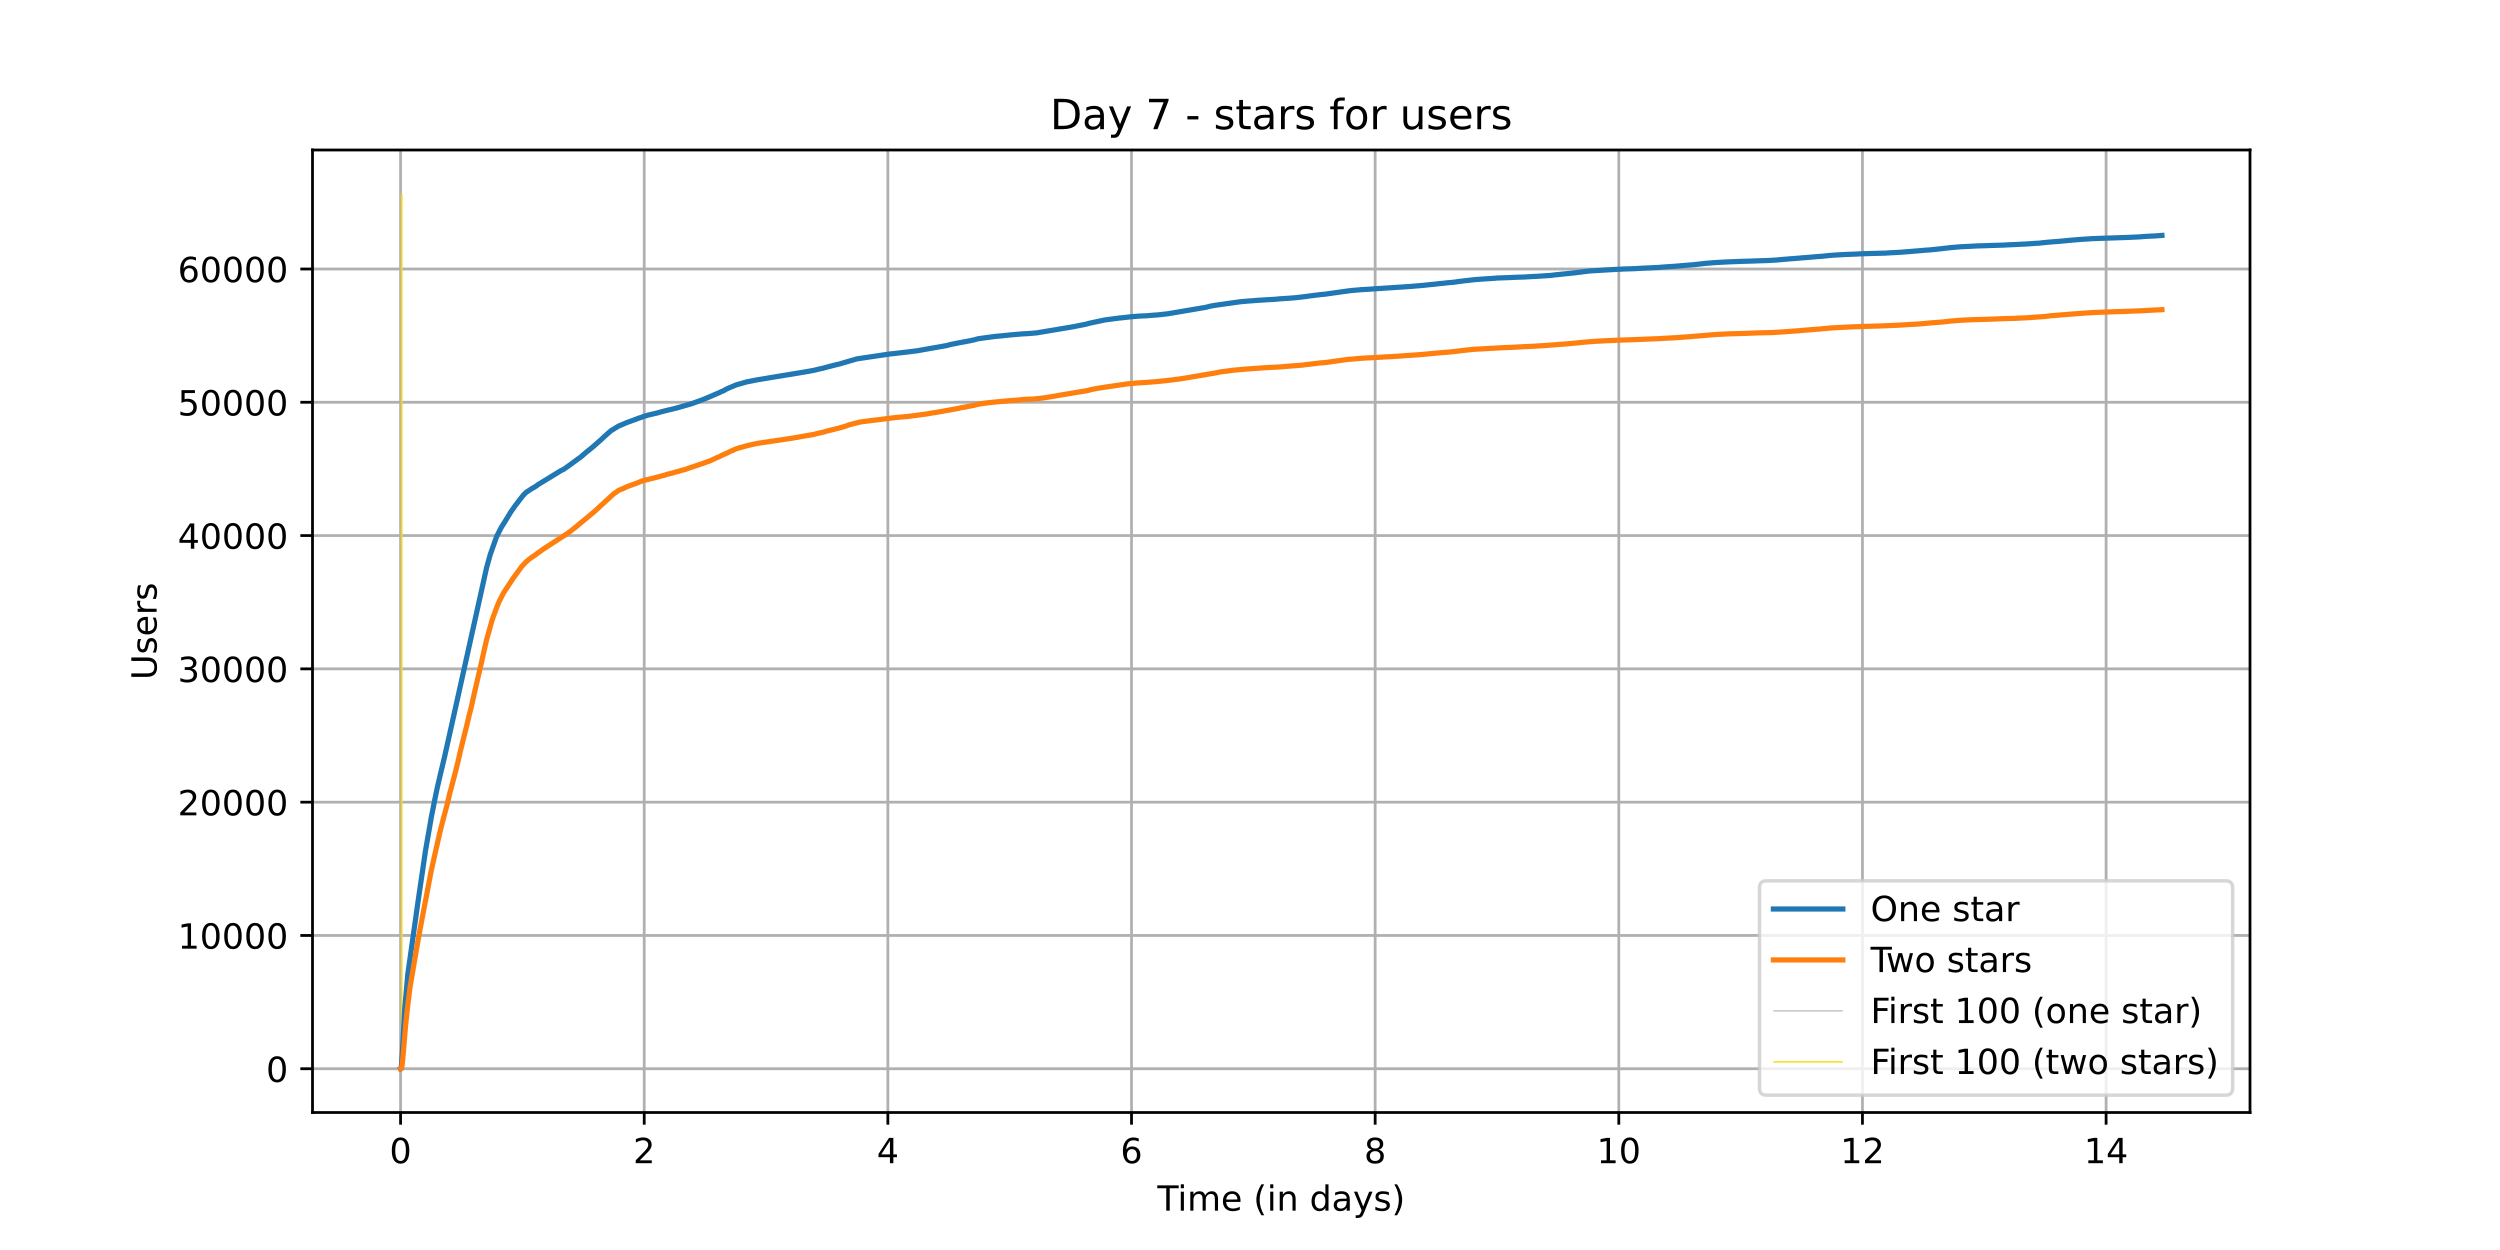 <?xml version="1.0" encoding="utf-8" standalone="no"?>
<!DOCTYPE svg PUBLIC "-//W3C//DTD SVG 1.1//EN"
  "http://www.w3.org/Graphics/SVG/1.1/DTD/svg11.dtd">
<!-- Created with matplotlib (https://matplotlib.org/) -->
<svg height="360pt" version="1.1" viewBox="0 0 720 360" width="720pt" xmlns="http://www.w3.org/2000/svg" xmlns:xlink="http://www.w3.org/1999/xlink">
 <defs>
  <style type="text/css">*{stroke-linecap:butt;stroke-linejoin:round;}</style>
 </defs>
 <g id="figure_1">
  <g id="patch_1">
   <path d="M 0 360 
L 720 360 
L 720 0 
L 0 0 
z
" style="fill:#ffffff;"/>
  </g>
  <g id="axes_1">
   <g id="patch_2">
    <path d="M 90 320.4 
L 648 320.4 
L 648 43.2 
L 90 43.2 
z
" style="fill:#ffffff;"/>
   </g>
   <g id="matplotlib.axis_1">
    <g id="xtick_1">
     <g id="line2d_1">
      <path clip-path="url(#p72a9999fc9)" d="M 115.364 320.4 
L 115.364 43.2 
" style="fill:none;stroke:#b0b0b0;stroke-linecap:square;stroke-width:0.8;"/>
     </g>
     <g id="line2d_2">
      <defs>
       <path d="M 0 0 
L 0 3.5 
" id="m9402382bda" style="stroke:#000000;stroke-width:0.8;"/>
      </defs>
      <g>
       <use style="stroke:#000000;stroke-width:0.8;" x="115.364" xlink:href="#m9402382bda" y="320.4"/>
      </g>
     </g>
     <g id="text_1">
      <!-- 0 -->
      <g transform="translate(112.182 334.998)scale(0.1 -0.1)">
       <defs>
        <path d="M 31.781 66.406 
Q 24.172 66.406 20.328 58.906 
Q 16.5 51.422 16.5 36.375 
Q 16.5 21.391 20.328 13.891 
Q 24.172 6.391 31.781 6.391 
Q 39.453 6.391 43.281 13.891 
Q 47.125 21.391 47.125 36.375 
Q 47.125 51.422 43.281 58.906 
Q 39.453 66.406 31.781 66.406 
z
M 31.781 74.219 
Q 44.047 74.219 50.516 64.516 
Q 56.984 54.828 56.984 36.375 
Q 56.984 17.969 50.516 8.266 
Q 44.047 -1.422 31.781 -1.422 
Q 19.531 -1.422 13.062 8.266 
Q 6.594 17.969 6.594 36.375 
Q 6.594 54.828 13.062 64.516 
Q 19.531 74.219 31.781 74.219 
z
" id="DejaVuSans-48"/>
       </defs>
       <use xlink:href="#DejaVuSans-48"/>
      </g>
     </g>
    </g>
    <g id="xtick_2">
     <g id="line2d_3">
      <path clip-path="url(#p72a9999fc9)" d="M 185.534 320.4 
L 185.534 43.2 
" style="fill:none;stroke:#b0b0b0;stroke-linecap:square;stroke-width:0.8;"/>
     </g>
     <g id="line2d_4">
      <g>
       <use style="stroke:#000000;stroke-width:0.8;" x="185.534" xlink:href="#m9402382bda" y="320.4"/>
      </g>
     </g>
     <g id="text_2">
      <!-- 2 -->
      <g transform="translate(182.353 334.998)scale(0.1 -0.1)">
       <defs>
        <path d="M 19.188 8.297 
L 53.609 8.297 
L 53.609 0 
L 7.328 0 
L 7.328 8.297 
Q 12.938 14.109 22.625 23.891 
Q 32.328 33.688 34.812 36.531 
Q 39.547 41.844 41.422 45.531 
Q 43.312 49.219 43.312 52.781 
Q 43.312 58.594 39.234 62.25 
Q 35.156 65.922 28.609 65.922 
Q 23.969 65.922 18.812 64.312 
Q 13.672 62.703 7.812 59.422 
L 7.812 69.391 
Q 13.766 71.781 18.938 73 
Q 24.125 74.219 28.422 74.219 
Q 39.75 74.219 46.484 68.547 
Q 53.219 62.891 53.219 53.422 
Q 53.219 48.922 51.531 44.891 
Q 49.859 40.875 45.406 35.406 
Q 44.188 33.984 37.641 27.219 
Q 31.109 20.453 19.188 8.297 
z
" id="DejaVuSans-50"/>
       </defs>
       <use xlink:href="#DejaVuSans-50"/>
      </g>
     </g>
    </g>
    <g id="xtick_3">
     <g id="line2d_5">
      <path clip-path="url(#p72a9999fc9)" d="M 255.704 320.4 
L 255.704 43.2 
" style="fill:none;stroke:#b0b0b0;stroke-linecap:square;stroke-width:0.8;"/>
     </g>
     <g id="line2d_6">
      <g>
       <use style="stroke:#000000;stroke-width:0.8;" x="255.704" xlink:href="#m9402382bda" y="320.4"/>
      </g>
     </g>
     <g id="text_3">
      <!-- 4 -->
      <g transform="translate(252.523 334.998)scale(0.1 -0.1)">
       <defs>
        <path d="M 37.797 64.312 
L 12.891 25.391 
L 37.797 25.391 
z
M 35.203 72.906 
L 47.609 72.906 
L 47.609 25.391 
L 58.016 25.391 
L 58.016 17.188 
L 47.609 17.188 
L 47.609 0 
L 37.797 0 
L 37.797 17.188 
L 4.891 17.188 
L 4.891 26.703 
z
" id="DejaVuSans-52"/>
       </defs>
       <use xlink:href="#DejaVuSans-52"/>
      </g>
     </g>
    </g>
    <g id="xtick_4">
     <g id="line2d_7">
      <path clip-path="url(#p72a9999fc9)" d="M 325.875 320.4 
L 325.875 43.2 
" style="fill:none;stroke:#b0b0b0;stroke-linecap:square;stroke-width:0.8;"/>
     </g>
     <g id="line2d_8">
      <g>
       <use style="stroke:#000000;stroke-width:0.8;" x="325.875" xlink:href="#m9402382bda" y="320.4"/>
      </g>
     </g>
     <g id="text_4">
      <!-- 6 -->
      <g transform="translate(322.693 334.998)scale(0.1 -0.1)">
       <defs>
        <path d="M 33.016 40.375 
Q 26.375 40.375 22.484 35.828 
Q 18.609 31.297 18.609 23.391 
Q 18.609 15.531 22.484 10.953 
Q 26.375 6.391 33.016 6.391 
Q 39.656 6.391 43.531 10.953 
Q 47.406 15.531 47.406 23.391 
Q 47.406 31.297 43.531 35.828 
Q 39.656 40.375 33.016 40.375 
z
M 52.594 71.297 
L 52.594 62.312 
Q 48.875 64.062 45.094 64.984 
Q 41.312 65.922 37.594 65.922 
Q 27.828 65.922 22.672 59.328 
Q 17.531 52.734 16.797 39.406 
Q 19.672 43.656 24.016 45.922 
Q 28.375 48.188 33.594 48.188 
Q 44.578 48.188 50.953 41.516 
Q 57.328 34.859 57.328 23.391 
Q 57.328 12.156 50.688 5.359 
Q 44.047 -1.422 33.016 -1.422 
Q 20.359 -1.422 13.672 8.266 
Q 6.984 17.969 6.984 36.375 
Q 6.984 53.656 15.188 63.938 
Q 23.391 74.219 37.203 74.219 
Q 40.922 74.219 44.703 73.484 
Q 48.484 72.75 52.594 71.297 
z
" id="DejaVuSans-54"/>
       </defs>
       <use xlink:href="#DejaVuSans-54"/>
      </g>
     </g>
    </g>
    <g id="xtick_5">
     <g id="line2d_9">
      <path clip-path="url(#p72a9999fc9)" d="M 396.045 320.4 
L 396.045 43.2 
" style="fill:none;stroke:#b0b0b0;stroke-linecap:square;stroke-width:0.8;"/>
     </g>
     <g id="line2d_10">
      <g>
       <use style="stroke:#000000;stroke-width:0.8;" x="396.045" xlink:href="#m9402382bda" y="320.4"/>
      </g>
     </g>
     <g id="text_5">
      <!-- 8 -->
      <g transform="translate(392.864 334.998)scale(0.1 -0.1)">
       <defs>
        <path d="M 31.781 34.625 
Q 24.75 34.625 20.719 30.859 
Q 16.703 27.094 16.703 20.516 
Q 16.703 13.922 20.719 10.156 
Q 24.75 6.391 31.781 6.391 
Q 38.812 6.391 42.859 10.172 
Q 46.922 13.969 46.922 20.516 
Q 46.922 27.094 42.891 30.859 
Q 38.875 34.625 31.781 34.625 
z
M 21.922 38.812 
Q 15.578 40.375 12.031 44.719 
Q 8.5 49.078 8.5 55.328 
Q 8.5 64.062 14.719 69.141 
Q 20.953 74.219 31.781 74.219 
Q 42.672 74.219 48.875 69.141 
Q 55.078 64.062 55.078 55.328 
Q 55.078 49.078 51.531 44.719 
Q 48 40.375 41.703 38.812 
Q 48.828 37.156 52.797 32.312 
Q 56.781 27.484 56.781 20.516 
Q 56.781 9.906 50.312 4.234 
Q 43.844 -1.422 31.781 -1.422 
Q 19.734 -1.422 13.25 4.234 
Q 6.781 9.906 6.781 20.516 
Q 6.781 27.484 10.781 32.312 
Q 14.797 37.156 21.922 38.812 
z
M 18.312 54.391 
Q 18.312 48.734 21.844 45.562 
Q 25.391 42.391 31.781 42.391 
Q 38.141 42.391 41.719 45.562 
Q 45.312 48.734 45.312 54.391 
Q 45.312 60.062 41.719 63.234 
Q 38.141 66.406 31.781 66.406 
Q 25.391 66.406 21.844 63.234 
Q 18.312 60.062 18.312 54.391 
z
" id="DejaVuSans-56"/>
       </defs>
       <use xlink:href="#DejaVuSans-56"/>
      </g>
     </g>
    </g>
    <g id="xtick_6">
     <g id="line2d_11">
      <path clip-path="url(#p72a9999fc9)" d="M 466.215 320.4 
L 466.215 43.2 
" style="fill:none;stroke:#b0b0b0;stroke-linecap:square;stroke-width:0.8;"/>
     </g>
     <g id="line2d_12">
      <g>
       <use style="stroke:#000000;stroke-width:0.8;" x="466.215" xlink:href="#m9402382bda" y="320.4"/>
      </g>
     </g>
     <g id="text_6">
      <!-- 10 -->
      <g transform="translate(459.853 334.998)scale(0.1 -0.1)">
       <defs>
        <path d="M 12.406 8.297 
L 28.516 8.297 
L 28.516 63.922 
L 10.984 60.406 
L 10.984 69.391 
L 28.422 72.906 
L 38.281 72.906 
L 38.281 8.297 
L 54.391 8.297 
L 54.391 0 
L 12.406 0 
z
" id="DejaVuSans-49"/>
       </defs>
       <use xlink:href="#DejaVuSans-49"/>
       <use x="63.623" xlink:href="#DejaVuSans-48"/>
      </g>
     </g>
    </g>
    <g id="xtick_7">
     <g id="line2d_13">
      <path clip-path="url(#p72a9999fc9)" d="M 536.385 320.4 
L 536.385 43.2 
" style="fill:none;stroke:#b0b0b0;stroke-linecap:square;stroke-width:0.8;"/>
     </g>
     <g id="line2d_14">
      <g>
       <use style="stroke:#000000;stroke-width:0.8;" x="536.385" xlink:href="#m9402382bda" y="320.4"/>
      </g>
     </g>
     <g id="text_7">
      <!-- 12 -->
      <g transform="translate(530.023 334.998)scale(0.1 -0.1)">
       <use xlink:href="#DejaVuSans-49"/>
       <use x="63.623" xlink:href="#DejaVuSans-50"/>
      </g>
     </g>
    </g>
    <g id="xtick_8">
     <g id="line2d_15">
      <path clip-path="url(#p72a9999fc9)" d="M 606.556 320.4 
L 606.556 43.2 
" style="fill:none;stroke:#b0b0b0;stroke-linecap:square;stroke-width:0.8;"/>
     </g>
     <g id="line2d_16">
      <g>
       <use style="stroke:#000000;stroke-width:0.8;" x="606.556" xlink:href="#m9402382bda" y="320.4"/>
      </g>
     </g>
     <g id="text_8">
      <!-- 14 -->
      <g transform="translate(600.193 334.998)scale(0.1 -0.1)">
       <use xlink:href="#DejaVuSans-49"/>
       <use x="63.623" xlink:href="#DejaVuSans-52"/>
      </g>
     </g>
    </g>
    <g id="text_9">
     <!-- Time (in days) -->
     <g transform="translate(333.327 348.677)scale(0.1 -0.1)">
      <defs>
       <path d="M -0.297 72.906 
L 61.375 72.906 
L 61.375 64.594 
L 35.5 64.594 
L 35.5 0 
L 25.594 0 
L 25.594 64.594 
L -0.297 64.594 
z
" id="DejaVuSans-84"/>
       <path d="M 9.422 54.688 
L 18.406 54.688 
L 18.406 0 
L 9.422 0 
z
M 9.422 75.984 
L 18.406 75.984 
L 18.406 64.594 
L 9.422 64.594 
z
" id="DejaVuSans-105"/>
       <path d="M 52 44.188 
Q 55.375 50.25 60.062 53.125 
Q 64.75 56 71.094 56 
Q 79.641 56 84.281 50.016 
Q 88.922 44.047 88.922 33.016 
L 88.922 0 
L 79.891 0 
L 79.891 32.719 
Q 79.891 40.578 77.094 44.375 
Q 74.312 48.188 68.609 48.188 
Q 61.625 48.188 57.562 43.547 
Q 53.516 38.922 53.516 30.906 
L 53.516 0 
L 44.484 0 
L 44.484 32.719 
Q 44.484 40.625 41.703 44.406 
Q 38.922 48.188 33.109 48.188 
Q 26.219 48.188 22.156 43.531 
Q 18.109 38.875 18.109 30.906 
L 18.109 0 
L 9.078 0 
L 9.078 54.688 
L 18.109 54.688 
L 18.109 46.188 
Q 21.188 51.219 25.484 53.609 
Q 29.781 56 35.688 56 
Q 41.656 56 45.828 52.969 
Q 50 49.953 52 44.188 
z
" id="DejaVuSans-109"/>
       <path d="M 56.203 29.594 
L 56.203 25.203 
L 14.891 25.203 
Q 15.484 15.922 20.484 11.062 
Q 25.484 6.203 34.422 6.203 
Q 39.594 6.203 44.453 7.469 
Q 49.312 8.734 54.109 11.281 
L 54.109 2.781 
Q 49.266 0.734 44.188 -0.344 
Q 39.109 -1.422 33.891 -1.422 
Q 20.797 -1.422 13.156 6.188 
Q 5.516 13.812 5.516 26.812 
Q 5.516 40.234 12.766 48.109 
Q 20.016 56 32.328 56 
Q 43.359 56 49.781 48.891 
Q 56.203 41.797 56.203 29.594 
z
M 47.219 32.234 
Q 47.125 39.594 43.094 43.984 
Q 39.062 48.391 32.422 48.391 
Q 24.906 48.391 20.391 44.141 
Q 15.875 39.891 15.188 32.172 
z
" id="DejaVuSans-101"/>
       <path id="DejaVuSans-32"/>
       <path d="M 31 75.875 
Q 24.469 64.656 21.281 53.656 
Q 18.109 42.672 18.109 31.391 
Q 18.109 20.125 21.312 9.062 
Q 24.516 -2 31 -13.188 
L 23.188 -13.188 
Q 15.875 -1.703 12.234 9.375 
Q 8.594 20.453 8.594 31.391 
Q 8.594 42.281 12.203 53.312 
Q 15.828 64.359 23.188 75.875 
z
" id="DejaVuSans-40"/>
       <path d="M 54.891 33.016 
L 54.891 0 
L 45.906 0 
L 45.906 32.719 
Q 45.906 40.484 42.875 44.328 
Q 39.844 48.188 33.797 48.188 
Q 26.516 48.188 22.312 43.547 
Q 18.109 38.922 18.109 30.906 
L 18.109 0 
L 9.078 0 
L 9.078 54.688 
L 18.109 54.688 
L 18.109 46.188 
Q 21.344 51.125 25.703 53.562 
Q 30.078 56 35.797 56 
Q 45.219 56 50.047 50.172 
Q 54.891 44.344 54.891 33.016 
z
" id="DejaVuSans-110"/>
       <path d="M 45.406 46.391 
L 45.406 75.984 
L 54.391 75.984 
L 54.391 0 
L 45.406 0 
L 45.406 8.203 
Q 42.578 3.328 38.25 0.953 
Q 33.938 -1.422 27.875 -1.422 
Q 17.969 -1.422 11.734 6.484 
Q 5.516 14.406 5.516 27.297 
Q 5.516 40.188 11.734 48.094 
Q 17.969 56 27.875 56 
Q 33.938 56 38.25 53.625 
Q 42.578 51.266 45.406 46.391 
z
M 14.797 27.297 
Q 14.797 17.391 18.875 11.75 
Q 22.953 6.109 30.078 6.109 
Q 37.203 6.109 41.297 11.75 
Q 45.406 17.391 45.406 27.297 
Q 45.406 37.203 41.297 42.844 
Q 37.203 48.484 30.078 48.484 
Q 22.953 48.484 18.875 42.844 
Q 14.797 37.203 14.797 27.297 
z
" id="DejaVuSans-100"/>
       <path d="M 34.281 27.484 
Q 23.391 27.484 19.188 25 
Q 14.984 22.516 14.984 16.5 
Q 14.984 11.719 18.141 8.906 
Q 21.297 6.109 26.703 6.109 
Q 34.188 6.109 38.703 11.406 
Q 43.219 16.703 43.219 25.484 
L 43.219 27.484 
z
M 52.203 31.203 
L 52.203 0 
L 43.219 0 
L 43.219 8.297 
Q 40.141 3.328 35.547 0.953 
Q 30.953 -1.422 24.312 -1.422 
Q 15.922 -1.422 10.953 3.297 
Q 6 8.016 6 15.922 
Q 6 25.141 12.172 29.828 
Q 18.359 34.516 30.609 34.516 
L 43.219 34.516 
L 43.219 35.406 
Q 43.219 41.609 39.141 45 
Q 35.062 48.391 27.688 48.391 
Q 23 48.391 18.547 47.266 
Q 14.109 46.141 10.016 43.891 
L 10.016 52.203 
Q 14.938 54.109 19.578 55.047 
Q 24.219 56 28.609 56 
Q 40.484 56 46.344 49.844 
Q 52.203 43.703 52.203 31.203 
z
" id="DejaVuSans-97"/>
       <path d="M 32.172 -5.078 
Q 28.375 -14.844 24.75 -17.812 
Q 21.141 -20.797 15.094 -20.797 
L 7.906 -20.797 
L 7.906 -13.281 
L 13.188 -13.281 
Q 16.891 -13.281 18.938 -11.516 
Q 21 -9.766 23.484 -3.219 
L 25.094 0.875 
L 2.984 54.688 
L 12.5 54.688 
L 29.594 11.922 
L 46.688 54.688 
L 56.203 54.688 
z
" id="DejaVuSans-121"/>
       <path d="M 44.281 53.078 
L 44.281 44.578 
Q 40.484 46.531 36.375 47.5 
Q 32.281 48.484 27.875 48.484 
Q 21.188 48.484 17.844 46.438 
Q 14.5 44.391 14.5 40.281 
Q 14.5 37.156 16.891 35.375 
Q 19.281 33.594 26.516 31.984 
L 29.594 31.297 
Q 39.156 29.25 43.188 25.516 
Q 47.219 21.781 47.219 15.094 
Q 47.219 7.469 41.188 3.016 
Q 35.156 -1.422 24.609 -1.422 
Q 20.219 -1.422 15.453 -0.562 
Q 10.688 0.297 5.422 2 
L 5.422 11.281 
Q 10.406 8.688 15.234 7.391 
Q 20.062 6.109 24.812 6.109 
Q 31.156 6.109 34.562 8.281 
Q 37.984 10.453 37.984 14.406 
Q 37.984 18.062 35.516 20.016 
Q 33.062 21.969 24.703 23.781 
L 21.578 24.516 
Q 13.234 26.266 9.516 29.906 
Q 5.812 33.547 5.812 39.891 
Q 5.812 47.609 11.281 51.797 
Q 16.75 56 26.812 56 
Q 31.781 56 36.172 55.266 
Q 40.578 54.547 44.281 53.078 
z
" id="DejaVuSans-115"/>
       <path d="M 8.016 75.875 
L 15.828 75.875 
Q 23.141 64.359 26.781 53.312 
Q 30.422 42.281 30.422 31.391 
Q 30.422 20.453 26.781 9.375 
Q 23.141 -1.703 15.828 -13.188 
L 8.016 -13.188 
Q 14.5 -2 17.703 9.062 
Q 20.906 20.125 20.906 31.391 
Q 20.906 42.672 17.703 53.656 
Q 14.5 64.656 8.016 75.875 
z
" id="DejaVuSans-41"/>
      </defs>
      <use xlink:href="#DejaVuSans-84"/>
      <use x="57.959" xlink:href="#DejaVuSans-105"/>
      <use x="85.742" xlink:href="#DejaVuSans-109"/>
      <use x="183.154" xlink:href="#DejaVuSans-101"/>
      <use x="244.678" xlink:href="#DejaVuSans-32"/>
      <use x="276.465" xlink:href="#DejaVuSans-40"/>
      <use x="315.479" xlink:href="#DejaVuSans-105"/>
      <use x="343.262" xlink:href="#DejaVuSans-110"/>
      <use x="406.641" xlink:href="#DejaVuSans-32"/>
      <use x="438.428" xlink:href="#DejaVuSans-100"/>
      <use x="501.904" xlink:href="#DejaVuSans-97"/>
      <use x="563.184" xlink:href="#DejaVuSans-121"/>
      <use x="622.363" xlink:href="#DejaVuSans-115"/>
      <use x="674.463" xlink:href="#DejaVuSans-41"/>
     </g>
    </g>
   </g>
   <g id="matplotlib.axis_2">
    <g id="ytick_1">
     <g id="line2d_17">
      <path clip-path="url(#p72a9999fc9)" d="M 90 307.8 
L 648 307.8 
" style="fill:none;stroke:#b0b0b0;stroke-linecap:square;stroke-width:0.8;"/>
     </g>
     <g id="line2d_18">
      <defs>
       <path d="M 0 0 
L -3.5 0 
" id="mf65eff8588" style="stroke:#000000;stroke-width:0.8;"/>
      </defs>
      <g>
       <use style="stroke:#000000;stroke-width:0.8;" x="90" xlink:href="#mf65eff8588" y="307.8"/>
      </g>
     </g>
     <g id="text_10">
      <!-- 0 -->
      <g transform="translate(76.638 311.599)scale(0.1 -0.1)">
       <use xlink:href="#DejaVuSans-48"/>
      </g>
     </g>
    </g>
    <g id="ytick_2">
     <g id="line2d_19">
      <path clip-path="url(#p72a9999fc9)" d="M 90 269.411 
L 648 269.411 
" style="fill:none;stroke:#b0b0b0;stroke-linecap:square;stroke-width:0.8;"/>
     </g>
     <g id="line2d_20">
      <g>
       <use style="stroke:#000000;stroke-width:0.8;" x="90" xlink:href="#mf65eff8588" y="269.411"/>
      </g>
     </g>
     <g id="text_11">
      <!-- 10000 -->
      <g transform="translate(51.188 273.21)scale(0.1 -0.1)">
       <use xlink:href="#DejaVuSans-49"/>
       <use x="63.623" xlink:href="#DejaVuSans-48"/>
       <use x="127.246" xlink:href="#DejaVuSans-48"/>
       <use x="190.869" xlink:href="#DejaVuSans-48"/>
       <use x="254.492" xlink:href="#DejaVuSans-48"/>
      </g>
     </g>
    </g>
    <g id="ytick_3">
     <g id="line2d_21">
      <path clip-path="url(#p72a9999fc9)" d="M 90 231.022 
L 648 231.022 
" style="fill:none;stroke:#b0b0b0;stroke-linecap:square;stroke-width:0.8;"/>
     </g>
     <g id="line2d_22">
      <g>
       <use style="stroke:#000000;stroke-width:0.8;" x="90" xlink:href="#mf65eff8588" y="231.022"/>
      </g>
     </g>
     <g id="text_12">
      <!-- 20000 -->
      <g transform="translate(51.188 234.821)scale(0.1 -0.1)">
       <use xlink:href="#DejaVuSans-50"/>
       <use x="63.623" xlink:href="#DejaVuSans-48"/>
       <use x="127.246" xlink:href="#DejaVuSans-48"/>
       <use x="190.869" xlink:href="#DejaVuSans-48"/>
       <use x="254.492" xlink:href="#DejaVuSans-48"/>
      </g>
     </g>
    </g>
    <g id="ytick_4">
     <g id="line2d_23">
      <path clip-path="url(#p72a9999fc9)" d="M 90 192.633 
L 648 192.633 
" style="fill:none;stroke:#b0b0b0;stroke-linecap:square;stroke-width:0.8;"/>
     </g>
     <g id="line2d_24">
      <g>
       <use style="stroke:#000000;stroke-width:0.8;" x="90" xlink:href="#mf65eff8588" y="192.633"/>
      </g>
     </g>
     <g id="text_13">
      <!-- 30000 -->
      <g transform="translate(51.188 196.432)scale(0.1 -0.1)">
       <defs>
        <path d="M 40.578 39.312 
Q 47.656 37.797 51.625 33 
Q 55.609 28.219 55.609 21.188 
Q 55.609 10.406 48.188 4.484 
Q 40.766 -1.422 27.094 -1.422 
Q 22.516 -1.422 17.656 -0.516 
Q 12.797 0.391 7.625 2.203 
L 7.625 11.719 
Q 11.719 9.328 16.594 8.109 
Q 21.484 6.891 26.812 6.891 
Q 36.078 6.891 40.938 10.547 
Q 45.797 14.203 45.797 21.188 
Q 45.797 27.641 41.281 31.266 
Q 36.766 34.906 28.719 34.906 
L 20.219 34.906 
L 20.219 43.016 
L 29.109 43.016 
Q 36.375 43.016 40.234 45.922 
Q 44.094 48.828 44.094 54.297 
Q 44.094 59.906 40.109 62.906 
Q 36.141 65.922 28.719 65.922 
Q 24.656 65.922 20.016 65.031 
Q 15.375 64.156 9.812 62.312 
L 9.812 71.094 
Q 15.438 72.656 20.344 73.438 
Q 25.25 74.219 29.594 74.219 
Q 40.828 74.219 47.359 69.109 
Q 53.906 64.016 53.906 55.328 
Q 53.906 49.266 50.438 45.094 
Q 46.969 40.922 40.578 39.312 
z
" id="DejaVuSans-51"/>
       </defs>
       <use xlink:href="#DejaVuSans-51"/>
       <use x="63.623" xlink:href="#DejaVuSans-48"/>
       <use x="127.246" xlink:href="#DejaVuSans-48"/>
       <use x="190.869" xlink:href="#DejaVuSans-48"/>
       <use x="254.492" xlink:href="#DejaVuSans-48"/>
      </g>
     </g>
    </g>
    <g id="ytick_5">
     <g id="line2d_25">
      <path clip-path="url(#p72a9999fc9)" d="M 90 154.244 
L 648 154.244 
" style="fill:none;stroke:#b0b0b0;stroke-linecap:square;stroke-width:0.8;"/>
     </g>
     <g id="line2d_26">
      <g>
       <use style="stroke:#000000;stroke-width:0.8;" x="90" xlink:href="#mf65eff8588" y="154.244"/>
      </g>
     </g>
     <g id="text_14">
      <!-- 40000 -->
      <g transform="translate(51.188 158.043)scale(0.1 -0.1)">
       <use xlink:href="#DejaVuSans-52"/>
       <use x="63.623" xlink:href="#DejaVuSans-48"/>
       <use x="127.246" xlink:href="#DejaVuSans-48"/>
       <use x="190.869" xlink:href="#DejaVuSans-48"/>
       <use x="254.492" xlink:href="#DejaVuSans-48"/>
      </g>
     </g>
    </g>
    <g id="ytick_6">
     <g id="line2d_27">
      <path clip-path="url(#p72a9999fc9)" d="M 90 115.855 
L 648 115.855 
" style="fill:none;stroke:#b0b0b0;stroke-linecap:square;stroke-width:0.8;"/>
     </g>
     <g id="line2d_28">
      <g>
       <use style="stroke:#000000;stroke-width:0.8;" x="90" xlink:href="#mf65eff8588" y="115.855"/>
      </g>
     </g>
     <g id="text_15">
      <!-- 50000 -->
      <g transform="translate(51.188 119.654)scale(0.1 -0.1)">
       <defs>
        <path d="M 10.797 72.906 
L 49.516 72.906 
L 49.516 64.594 
L 19.828 64.594 
L 19.828 46.734 
Q 21.969 47.469 24.109 47.828 
Q 26.266 48.188 28.422 48.188 
Q 40.625 48.188 47.75 41.5 
Q 54.891 34.812 54.891 23.391 
Q 54.891 11.625 47.562 5.094 
Q 40.234 -1.422 26.906 -1.422 
Q 22.312 -1.422 17.547 -0.641 
Q 12.797 0.141 7.719 1.703 
L 7.719 11.625 
Q 12.109 9.234 16.797 8.062 
Q 21.484 6.891 26.703 6.891 
Q 35.156 6.891 40.078 11.328 
Q 45.016 15.766 45.016 23.391 
Q 45.016 31 40.078 35.438 
Q 35.156 39.891 26.703 39.891 
Q 22.75 39.891 18.812 39.016 
Q 14.891 38.141 10.797 36.281 
z
" id="DejaVuSans-53"/>
       </defs>
       <use xlink:href="#DejaVuSans-53"/>
       <use x="63.623" xlink:href="#DejaVuSans-48"/>
       <use x="127.246" xlink:href="#DejaVuSans-48"/>
       <use x="190.869" xlink:href="#DejaVuSans-48"/>
       <use x="254.492" xlink:href="#DejaVuSans-48"/>
      </g>
     </g>
    </g>
    <g id="ytick_7">
     <g id="line2d_29">
      <path clip-path="url(#p72a9999fc9)" d="M 90 77.466 
L 648 77.466 
" style="fill:none;stroke:#b0b0b0;stroke-linecap:square;stroke-width:0.8;"/>
     </g>
     <g id="line2d_30">
      <g>
       <use style="stroke:#000000;stroke-width:0.8;" x="90" xlink:href="#mf65eff8588" y="77.466"/>
      </g>
     </g>
     <g id="text_16">
      <!-- 60000 -->
      <g transform="translate(51.188 81.266)scale(0.1 -0.1)">
       <use xlink:href="#DejaVuSans-54"/>
       <use x="63.623" xlink:href="#DejaVuSans-48"/>
       <use x="127.246" xlink:href="#DejaVuSans-48"/>
       <use x="190.869" xlink:href="#DejaVuSans-48"/>
       <use x="254.492" xlink:href="#DejaVuSans-48"/>
      </g>
     </g>
    </g>
    <g id="text_17">
     <!-- Users -->
     <g transform="translate(45.108 195.801)rotate(-90)scale(0.1 -0.1)">
      <defs>
       <path d="M 8.688 72.906 
L 18.609 72.906 
L 18.609 28.609 
Q 18.609 16.891 22.844 11.734 
Q 27.094 6.594 36.625 6.594 
Q 46.094 6.594 50.344 11.734 
Q 54.594 16.891 54.594 28.609 
L 54.594 72.906 
L 64.5 72.906 
L 64.5 27.391 
Q 64.5 13.141 57.438 5.859 
Q 50.391 -1.422 36.625 -1.422 
Q 22.797 -1.422 15.734 5.859 
Q 8.688 13.141 8.688 27.391 
z
" id="DejaVuSans-85"/>
       <path d="M 41.109 46.297 
Q 39.594 47.172 37.812 47.578 
Q 36.031 48 33.891 48 
Q 26.266 48 22.188 43.047 
Q 18.109 38.094 18.109 28.812 
L 18.109 0 
L 9.078 0 
L 9.078 54.688 
L 18.109 54.688 
L 18.109 46.188 
Q 20.953 51.172 25.484 53.578 
Q 30.031 56 36.531 56 
Q 37.453 56 38.578 55.875 
Q 39.703 55.766 41.062 55.516 
z
" id="DejaVuSans-114"/>
      </defs>
      <use xlink:href="#DejaVuSans-85"/>
      <use x="73.193" xlink:href="#DejaVuSans-115"/>
      <use x="125.293" xlink:href="#DejaVuSans-101"/>
      <use x="186.816" xlink:href="#DejaVuSans-114"/>
      <use x="227.93" xlink:href="#DejaVuSans-115"/>
     </g>
    </g>
   </g>
   <g id="LineCollection_1">
    <path clip-path="url(#p72a9999fc9)" d="M 115.597 307.8 
L 115.597 55.8 
" style="fill:none;stroke:#c0c0c0;stroke-width:0.4;"/>
   </g>
   <g id="LineCollection_2">
    <path clip-path="url(#p72a9999fc9)" d="M 115.718 307.8 
L 115.718 55.8 
" style="fill:none;stroke:#ffd700;stroke-width:0.4;"/>
   </g>
   <g id="line2d_31">
    <path clip-path="url(#p72a9999fc9)" d="M 115.364 307.8 
L 115.501 307.739 
L 115.573 307.439 
L 115.839 303.884 
L 116.587 290.298 
L 117.457 280.494 
L 120.402 259.587 
L 121.778 250.228 
L 122.526 245.099 
L 123.541 239.268 
L 124.289 234.949 
L 124.699 232.999 
L 125.11 230.826 
L 125.858 227.202 
L 127.066 221.982 
L 127.235 221.314 
L 128.08 217.766 
L 128.757 214.73 
L 131.776 201.179 
L 140.133 163.511 
L 141.219 159.615 
L 142.959 154.724 
L 143.176 154.229 
L 144.311 151.991 
L 145.543 150.025 
L 145.881 149.465 
L 146.775 147.998 
L 147.04 147.561 
L 147.161 147.361 
L 148.272 145.791 
L 149.865 143.68 
L 150.034 143.48 
L 150.493 142.885 
L 150.71 142.62 
L 150.879 142.455 
L 151.386 141.918 
L 151.821 141.603 
L 152.183 141.372 
L 153.27 140.655 
L 153.729 140.413 
L 153.97 140.274 
L 154.527 139.906 
L 154.891 139.607 
L 161.49 135.576 
L 162.094 135.276 
L 162.359 135.146 
L 164.026 133.971 
L 164.461 133.649 
L 166.634 132.063 
L 166.852 131.917 
L 167.287 131.595 
L 167.697 131.253 
L 168.084 130.885 
L 168.301 130.719 
L 168.784 130.286 
L 169.653 129.599 
L 170.282 129.08 
L 170.837 128.623 
L 172.552 127.122 
L 172.746 126.934 
L 172.963 126.769 
L 173.856 125.925 
L 174.122 125.683 
L 174.943 124.942 
L 175.378 124.547 
L 175.764 124.224 
L 176.054 123.971 
L 176.416 123.775 
L 177.189 123.291 
L 177.841 122.896 
L 178.083 122.746 
L 180.45 121.729 
L 182.745 120.892 
L 183.928 120.439 
L 184.629 120.216 
L 185.618 119.859 
L 185.981 119.759 
L 186.367 119.644 
L 186.657 119.541 
L 187.84 119.276 
L 189.241 118.949 
L 189.916 118.746 
L 190.858 118.489 
L 192.548 118.066 
L 193.079 117.959 
L 194.963 117.479 
L 195.832 117.233 
L 199.312 116.231 
L 199.795 116.043 
L 202.306 115.137 
L 202.886 114.899 
L 204.021 114.427 
L 206.871 113.203 
L 207.281 113.034 
L 207.523 112.895 
L 208.562 112.446 
L 208.996 112.17 
L 209.166 112.074 
L 209.842 111.771 
L 211.992 110.857 
L 215.107 109.974 
L 217.74 109.452 
L 218.15 109.375 
L 232.245 107.045 
L 233.043 106.907 
L 233.574 106.803 
L 234.446 106.638 
L 235.775 106.319 
L 236.282 106.197 
L 236.838 106.093 
L 237.151 106.012 
L 237.514 105.905 
L 238.456 105.648 
L 240.292 105.175 
L 241.669 104.853 
L 242.032 104.749 
L 242.732 104.538 
L 246.503 103.44 
L 246.914 103.333 
L 256.311 101.939 
L 257.398 101.832 
L 260.078 101.521 
L 261.02 101.413 
L 264.11 101.029 
L 264.738 100.93 
L 265.173 100.838 
L 265.777 100.73 
L 272.736 99.505 
L 273.171 99.36 
L 274.523 99.049 
L 275.223 98.945 
L 275.585 98.841 
L 279.305 98.146 
L 279.619 98.074 
L 280.682 97.847 
L 281.503 97.605 
L 282.252 97.478 
L 286.817 96.868 
L 288 96.761 
L 288.484 96.718 
L 289.474 96.611 
L 291.333 96.423 
L 292.612 96.315 
L 294.133 96.181 
L 296.065 96.073 
L 297.441 95.966 
L 298.627 95.858 
L 309.324 94.062 
L 310.434 93.828 
L 313.018 93.313 
L 313.718 93.098 
L 315.649 92.684 
L 316.736 92.453 
L 317.292 92.35 
L 317.606 92.269 
L 318.064 92.162 
L 322.314 91.601 
L 323.424 91.494 
L 325.863 91.213 
L 328.038 91.041 
L 330.332 90.933 
L 331.853 90.799 
L 333.471 90.691 
L 335.982 90.407 
L 336.731 90.3 
L 347.38 88.488 
L 347.646 88.411 
L 348.008 88.311 
L 348.273 88.238 
L 349.094 88.085 
L 349.601 87.977 
L 356.483 87.002 
L 357.352 86.895 
L 357.666 86.864 
L 359.26 86.718 
L 360.733 86.611 
L 362.133 86.495 
L 363.944 86.392 
L 364.427 86.353 
L 366.383 86.246 
L 367.614 86.161 
L 368.653 86.054 
L 369.812 85.981 
L 371.406 85.874 
L 372.661 85.781 
L 373.703 85.674 
L 376.262 85.374 
L 376.914 85.267 
L 380.367 84.833 
L 381.647 84.726 
L 382.372 84.611 
L 388.555 83.747 
L 389.473 83.639 
L 390.705 83.551 
L 391.816 83.443 
L 392.951 83.371 
L 394.859 83.263 
L 396.308 83.14 
L 398.191 83.033 
L 398.698 82.987 
L 400.488 82.879 
L 401.77 82.787 
L 403.558 82.68 
L 404.862 82.584 
L 406.455 82.48 
L 406.963 82.434 
L 408.411 82.311 
L 409.715 82.204 
L 411.816 81.977 
L 412.878 81.873 
L 413.385 81.823 
L 414.255 81.716 
L 414.786 81.658 
L 415.993 81.551 
L 416.621 81.463 
L 417.732 81.359 
L 418.143 81.344 
L 418.94 81.24 
L 419.496 81.175 
L 420.148 81.071 
L 420.728 80.998 
L 421.597 80.891 
L 422.153 80.829 
L 424.64 80.541 
L 426.09 80.438 
L 426.573 80.395 
L 428.239 80.288 
L 429.326 80.223 
L 430.702 80.119 
L 431.233 80.065 
L 432.127 80.035 
L 435.193 79.927 
L 436.232 79.869 
L 439.346 79.762 
L 439.66 79.735 
L 441.616 79.628 
L 442.582 79.585 
L 444.152 79.478 
L 445.287 79.409 
L 446.833 79.301 
L 447.485 79.205 
L 449.489 78.994 
L 450.48 78.887 
L 450.987 78.841 
L 453.089 78.622 
L 453.983 78.518 
L 454.587 78.438 
L 455.553 78.33 
L 455.964 78.253 
L 456.93 78.15 
L 457.558 78.065 
L 458.79 77.977 
L 460.746 77.869 
L 462.026 77.777 
L 463.958 77.67 
L 465.02 77.608 
L 467.145 77.501 
L 467.435 77.482 
L 470.769 77.378 
L 471.204 77.351 
L 472.967 77.244 
L 473.933 77.201 
L 476.131 77.098 
L 476.565 77.075 
L 477.507 77.036 
L 478.69 76.933 
L 478.98 76.914 
L 480.284 76.818 
L 481.974 76.71 
L 483.302 76.61 
L 484.509 76.503 
L 486.055 76.368 
L 487.504 76.261 
L 489.799 76.011 
L 490.693 75.908 
L 491.273 75.839 
L 492.578 75.739 
L 493.834 75.631 
L 494.945 75.566 
L 496.949 75.459 
L 497.939 75.413 
L 500.715 75.305 
L 501.633 75.27 
L 505.23 75.163 
L 506.172 75.125 
L 509.432 75.017 
L 509.866 74.99 
L 511.629 74.883 
L 513.319 74.725 
L 514.696 74.622 
L 515.227 74.564 
L 516.7 74.457 
L 518.076 74.349 
L 519.138 74.242 
L 520.297 74.169 
L 521.505 74.065 
L 523.148 73.915 
L 524.718 73.808 
L 526.845 73.585 
L 528.125 73.482 
L 528.584 73.451 
L 530.468 73.343 
L 531.482 73.29 
L 534.38 73.182 
L 535.442 73.125 
L 538.292 73.017 
L 539.089 73.002 
L 543.049 72.894 
L 544.208 72.817 
L 546.212 72.71 
L 547.202 72.66 
L 548.554 72.553 
L 549.834 72.457 
L 551.041 72.349 
L 552.369 72.249 
L 553.553 72.146 
L 554.084 72.088 
L 555.63 71.981 
L 556.113 71.942 
L 557.054 71.839 
L 557.537 71.796 
L 558.527 71.689 
L 559.083 71.627 
L 561.642 71.328 
L 562.946 71.22 
L 563.26 71.182 
L 564.54 71.075 
L 565.53 71.025 
L 567.824 70.917 
L 568.958 70.844 
L 572.459 70.737 
L 573.401 70.698 
L 576.998 70.591 
L 578.109 70.526 
L 580.524 70.418 
L 581.538 70.368 
L 583.663 70.261 
L 584.822 70.184 
L 586.246 70.076 
L 587.14 70.046 
L 588.009 69.938 
L 589.941 69.746 
L 591.221 69.639 
L 592.404 69.558 
L 593.636 69.451 
L 595.544 69.263 
L 596.727 69.159 
L 597.209 69.117 
L 598.368 69.013 
L 598.852 68.975 
L 600.034 68.894 
L 601.773 68.79 
L 602.28 68.744 
L 605.129 68.637 
L 605.54 68.618 
L 608.969 68.51 
L 609.886 68.476 
L 613.073 68.368 
L 614.063 68.322 
L 616.311 68.215 
L 617.711 68.099 
L 619.667 67.992 
L 620.56 67.961 
L 621.936 67.854 
L 622.636 67.8 
L 622.636 67.8 
" style="fill:none;stroke:#1f77b4;stroke-linecap:square;stroke-width:1.5;"/>
   </g>
   <g id="line2d_32">
    <path clip-path="url(#p72a9999fc9)" d="M 115.364 307.8 
L 115.597 307.712 
L 115.694 307.451 
L 115.935 305.662 
L 116.829 295.224 
L 117.36 290.172 
L 118.108 284.183 
L 120.33 271.196 
L 121.175 266.589 
L 124.144 251.023 
L 125.352 245.575 
L 125.834 243.491 
L 126.438 240.804 
L 127.017 238.4 
L 127.815 235.31 
L 128.757 231.786 
L 129.554 228.381 
L 129.917 227.08 
L 131.269 221.924 
L 131.728 220.054 
L 131.873 219.49 
L 132.573 216.415 
L 133.225 213.728 
L 134.36 209.202 
L 135.108 206.027 
L 135.64 203.996 
L 136.63 199.582 
L 138.684 190.71 
L 139.529 186.875 
L 140.109 184.36 
L 141.654 178.84 
L 142.113 177.481 
L 143.176 174.61 
L 143.345 174.245 
L 143.78 173.17 
L 143.925 172.905 
L 145.012 170.771 
L 147.789 166.529 
L 150.179 163.25 
L 150.3 163.116 
L 151.217 162.118 
L 151.555 161.784 
L 152.159 161.258 
L 152.328 161.1 
L 152.956 160.648 
L 153.197 160.463 
L 154.188 159.814 
L 154.406 159.642 
L 154.915 159.242 
L 155.546 158.82 
L 155.957 158.509 
L 156.272 158.294 
L 156.563 158.095 
L 156.853 157.895 
L 157.143 157.703 
L 163.591 153.519 
L 163.905 153.258 
L 164.267 153.016 
L 165.233 152.252 
L 165.451 152.071 
L 166.224 151.465 
L 166.562 151.169 
L 171.199 147.315 
L 176.706 142.252 
L 176.923 142.071 
L 177.165 141.952 
L 177.479 141.745 
L 178.203 141.211 
L 179.387 140.727 
L 180.136 140.378 
L 180.474 140.225 
L 180.667 140.132 
L 181.223 139.937 
L 181.706 139.752 
L 182.213 139.564 
L 182.672 139.403 
L 183.011 139.296 
L 184.629 138.631 
L 184.943 138.535 
L 185.426 138.355 
L 186.584 138.094 
L 186.995 137.99 
L 187.574 137.837 
L 188.878 137.522 
L 189.458 137.365 
L 191.534 136.816 
L 191.993 136.635 
L 192.451 136.535 
L 193.635 136.24 
L 194.383 136.002 
L 195.566 135.706 
L 196.363 135.437 
L 196.894 135.33 
L 197.643 135.111 
L 198.005 134.958 
L 202.837 133.326 
L 203.2 133.169 
L 203.538 133.061 
L 204.576 132.693 
L 204.914 132.528 
L 205.349 132.32 
L 206.074 131.979 
L 206.702 131.695 
L 207.016 131.587 
L 208.03 131.065 
L 208.441 130.9 
L 208.851 130.708 
L 209.286 130.535 
L 210.47 129.917 
L 211.001 129.729 
L 211.871 129.311 
L 212.692 129.038 
L 213.03 128.934 
L 215.542 128.259 
L 217.498 127.836 
L 218.488 127.633 
L 227.364 126.32 
L 228.068 126.213 
L 234.616 125.057 
L 235.002 124.942 
L 235.461 124.834 
L 236.717 124.543 
L 237.151 124.439 
L 237.466 124.37 
L 238.239 124.117 
L 238.674 124.013 
L 240.051 123.694 
L 240.92 123.445 
L 241.307 123.372 
L 241.718 123.264 
L 242.37 123.069 
L 242.756 122.969 
L 243.216 122.808 
L 243.675 122.704 
L 243.941 122.57 
L 244.375 122.412 
L 244.642 122.316 
L 244.956 122.239 
L 245.342 122.136 
L 246.986 121.729 
L 247.373 121.629 
L 247.856 121.518 
L 251.794 121.007 
L 252.809 120.9 
L 256.697 120.397 
L 257.615 120.293 
L 257.953 120.243 
L 259.305 120.136 
L 259.86 120.07 
L 261.14 119.967 
L 261.696 119.901 
L 262.614 119.794 
L 266.892 119.218 
L 267.496 119.111 
L 268.342 118.953 
L 269.187 118.846 
L 275.151 117.779 
L 276.093 117.594 
L 276.503 117.487 
L 280.537 116.731 
L 281.141 116.558 
L 281.624 116.454 
L 282.469 116.297 
L 283.145 116.193 
L 283.821 116.086 
L 284.716 115.978 
L 286.769 115.767 
L 287.904 115.659 
L 289.522 115.514 
L 290.512 115.406 
L 291.671 115.333 
L 293.071 115.226 
L 295.075 115.022 
L 297.66 114.915 
L 299.52 114.73 
L 300.317 114.623 
L 300.921 114.546 
L 313.549 112.419 
L 314.008 112.258 
L 314.466 112.158 
L 315.481 111.951 
L 316.108 111.855 
L 316.422 111.775 
L 324.679 110.561 
L 325.814 110.454 
L 326.276 110.416 
L 327.314 110.308 
L 328.473 110.231 
L 330.26 110.124 
L 331.66 110.009 
L 333.084 109.901 
L 334.92 109.717 
L 336.007 109.609 
L 339.483 109.164 
L 340.328 109.057 
L 340.618 109.003 
L 350.108 107.398 
L 351.05 107.218 
L 351.461 107.11 
L 355.445 106.592 
L 356.749 106.488 
L 357.28 106.435 
L 358.511 106.331 
L 359.019 106.285 
L 360.25 106.197 
L 361.723 106.089 
L 363.027 105.989 
L 364.717 105.882 
L 365.2 105.843 
L 367.59 105.736 
L 368.725 105.667 
L 369.884 105.559 
L 371.261 105.452 
L 372.71 105.344 
L 374.017 105.245 
L 375.296 105.137 
L 376.021 105.018 
L 377.035 104.911 
L 380.126 104.527 
L 381.672 104.419 
L 387.347 103.621 
L 388.217 103.513 
L 388.724 103.467 
L 390.27 103.36 
L 390.874 103.279 
L 392.299 103.179 
L 392.637 103.141 
L 394.81 103.033 
L 395.245 103.01 
L 397.201 102.903 
L 398.409 102.818 
L 400.681 102.711 
L 401.916 102.623 
L 403.679 102.515 
L 405.079 102.4 
L 406.818 102.292 
L 408.049 102.204 
L 409.353 102.101 
L 409.812 102.066 
L 410.874 101.962 
L 411.188 101.932 
L 412.951 101.763 
L 414.134 101.655 
L 415.582 101.536 
L 416.935 101.429 
L 417.273 101.386 
L 418.964 101.225 
L 419.81 101.122 
L 420.365 101.056 
L 421.211 100.949 
L 421.501 100.926 
L 422.346 100.818 
L 424.399 100.6 
L 426.525 100.492 
L 427.587 100.434 
L 429.302 100.327 
L 430.267 100.285 
L 431.934 100.177 
L 432.899 100.135 
L 435.531 100.028 
L 436.618 99.966 
L 438.549 99.859 
L 439.515 99.813 
L 441.857 99.709 
L 442.316 99.674 
L 444.056 99.571 
L 444.539 99.532 
L 445.65 99.467 
L 446.881 99.36 
L 448.113 99.271 
L 449.271 99.164 
L 450.359 99.102 
L 451.663 98.995 
L 453.307 98.841 
L 454.49 98.734 
L 455.046 98.672 
L 456.084 98.565 
L 457.558 98.442 
L 458.958 98.335 
L 460.045 98.269 
L 461.929 98.162 
L 462.895 98.116 
L 465.455 98.008 
L 466.445 97.958 
L 469.56 97.851 
L 470.431 97.828 
L 472.991 97.72 
L 473.933 97.682 
L 476.637 97.574 
L 477.531 97.544 
L 479.27 97.436 
L 480.332 97.375 
L 482.481 97.267 
L 483.785 97.168 
L 485.185 97.06 
L 486.272 96.995 
L 487.529 96.887 
L 488.036 96.837 
L 489.413 96.73 
L 490.717 96.63 
L 491.829 96.523 
L 493.23 96.411 
L 494.655 96.308 
L 494.921 96.292 
L 497.214 96.185 
L 497.673 96.154 
L 501.536 96.047 
L 502.406 96.02 
L 505.255 95.912 
L 506.22 95.87 
L 506.969 95.862 
L 510.712 95.763 
L 511.388 95.716 
L 512.499 95.647 
L 514.189 95.544 
L 514.72 95.49 
L 516.289 95.382 
L 516.772 95.344 
L 518.221 95.237 
L 519.863 95.083 
L 521.287 94.976 
L 522.786 94.849 
L 524.38 94.745 
L 524.767 94.68 
L 526.023 94.58 
L 526.361 94.538 
L 527.666 94.434 
L 529.43 94.331 
L 529.864 94.308 
L 532.014 94.2 
L 533.004 94.154 
L 535.901 94.047 
L 536.867 94.004 
L 540.731 93.897 
L 541.576 93.874 
L 544.208 93.77 
L 544.618 93.751 
L 546.985 93.643 
L 547.444 93.609 
L 549.303 93.505 
L 549.786 93.467 
L 551.766 93.363 
L 552.224 93.332 
L 553.48 93.24 
L 554.591 93.133 
L 556.258 92.975 
L 557.803 92.868 
L 559.227 92.753 
L 560.218 92.649 
L 560.483 92.611 
L 561.425 92.507 
L 561.739 92.473 
L 563.163 92.354 
L 564.54 92.246 
L 565.578 92.188 
L 567.896 92.081 
L 568.789 92.05 
L 572.653 91.943 
L 573.546 91.912 
L 576.226 91.805 
L 576.636 91.785 
L 580.451 91.678 
L 581.49 91.62 
L 583.929 91.513 
L 585.256 91.409 
L 586.657 91.302 
L 587.719 91.24 
L 589.023 91.144 
L 589.264 91.11 
L 590.086 91.002 
L 590.352 90.956 
L 591.849 90.849 
L 593.443 90.703 
L 594.843 90.595 
L 596.22 90.488 
L 597.62 90.38 
L 598.996 90.273 
L 600.469 90.165 
L 601.701 90.081 
L 603.656 89.973 
L 604.526 89.947 
L 607.302 89.839 
L 608.292 89.793 
L 612.107 89.686 
L 613.097 89.639 
L 615.9 89.532 
L 616.794 89.501 
L 618.773 89.394 
L 619.932 89.321 
L 622.154 89.213 
L 622.636 89.175 
L 622.636 89.175 
" style="fill:none;stroke:#ff7f0e;stroke-linecap:square;stroke-width:1.5;"/>
   </g>
   <g id="patch_3">
    <path d="M 90 320.4 
L 90 43.2 
" style="fill:none;stroke:#000000;stroke-linecap:square;stroke-linejoin:miter;stroke-width:0.8;"/>
   </g>
   <g id="patch_4">
    <path d="M 648 320.4 
L 648 43.2 
" style="fill:none;stroke:#000000;stroke-linecap:square;stroke-linejoin:miter;stroke-width:0.8;"/>
   </g>
   <g id="patch_5">
    <path d="M 90 320.4 
L 648 320.4 
" style="fill:none;stroke:#000000;stroke-linecap:square;stroke-linejoin:miter;stroke-width:0.8;"/>
   </g>
   <g id="patch_6">
    <path d="M 90 43.2 
L 648 43.2 
" style="fill:none;stroke:#000000;stroke-linecap:square;stroke-linejoin:miter;stroke-width:0.8;"/>
   </g>
   <g id="text_18">
    <!-- Day 7 - stars for users -->
    <g transform="translate(302.426 37.2)scale(0.12 -0.12)">
     <defs>
      <path d="M 19.672 64.797 
L 19.672 8.109 
L 31.594 8.109 
Q 46.688 8.109 53.688 14.938 
Q 60.688 21.781 60.688 36.531 
Q 60.688 51.172 53.688 57.984 
Q 46.688 64.797 31.594 64.797 
z
M 9.812 72.906 
L 30.078 72.906 
Q 51.266 72.906 61.172 64.094 
Q 71.094 55.281 71.094 36.531 
Q 71.094 17.672 61.125 8.828 
Q 51.172 0 30.078 0 
L 9.812 0 
z
" id="DejaVuSans-68"/>
      <path d="M 8.203 72.906 
L 55.078 72.906 
L 55.078 68.703 
L 28.609 0 
L 18.312 0 
L 43.219 64.594 
L 8.203 64.594 
z
" id="DejaVuSans-55"/>
      <path d="M 4.891 31.391 
L 31.203 31.391 
L 31.203 23.391 
L 4.891 23.391 
z
" id="DejaVuSans-45"/>
      <path d="M 18.312 70.219 
L 18.312 54.688 
L 36.812 54.688 
L 36.812 47.703 
L 18.312 47.703 
L 18.312 18.016 
Q 18.312 11.328 20.141 9.422 
Q 21.969 7.516 27.594 7.516 
L 36.812 7.516 
L 36.812 0 
L 27.594 0 
Q 17.188 0 13.234 3.875 
Q 9.281 7.766 9.281 18.016 
L 9.281 47.703 
L 2.688 47.703 
L 2.688 54.688 
L 9.281 54.688 
L 9.281 70.219 
z
" id="DejaVuSans-116"/>
      <path d="M 37.109 75.984 
L 37.109 68.5 
L 28.516 68.5 
Q 23.688 68.5 21.797 66.547 
Q 19.922 64.594 19.922 59.516 
L 19.922 54.688 
L 34.719 54.688 
L 34.719 47.703 
L 19.922 47.703 
L 19.922 0 
L 10.891 0 
L 10.891 47.703 
L 2.297 47.703 
L 2.297 54.688 
L 10.891 54.688 
L 10.891 58.5 
Q 10.891 67.625 15.141 71.797 
Q 19.391 75.984 28.609 75.984 
z
" id="DejaVuSans-102"/>
      <path d="M 30.609 48.391 
Q 23.391 48.391 19.188 42.75 
Q 14.984 37.109 14.984 27.297 
Q 14.984 17.484 19.156 11.844 
Q 23.344 6.203 30.609 6.203 
Q 37.797 6.203 41.984 11.859 
Q 46.188 17.531 46.188 27.297 
Q 46.188 37.016 41.984 42.703 
Q 37.797 48.391 30.609 48.391 
z
M 30.609 56 
Q 42.328 56 49.016 48.375 
Q 55.719 40.766 55.719 27.297 
Q 55.719 13.875 49.016 6.219 
Q 42.328 -1.422 30.609 -1.422 
Q 18.844 -1.422 12.172 6.219 
Q 5.516 13.875 5.516 27.297 
Q 5.516 40.766 12.172 48.375 
Q 18.844 56 30.609 56 
z
" id="DejaVuSans-111"/>
      <path d="M 8.5 21.578 
L 8.5 54.688 
L 17.484 54.688 
L 17.484 21.922 
Q 17.484 14.156 20.5 10.266 
Q 23.531 6.391 29.594 6.391 
Q 36.859 6.391 41.078 11.031 
Q 45.312 15.672 45.312 23.688 
L 45.312 54.688 
L 54.297 54.688 
L 54.297 0 
L 45.312 0 
L 45.312 8.406 
Q 42.047 3.422 37.719 1 
Q 33.406 -1.422 27.688 -1.422 
Q 18.266 -1.422 13.375 4.438 
Q 8.5 10.297 8.5 21.578 
z
M 31.109 56 
z
" id="DejaVuSans-117"/>
     </defs>
     <use xlink:href="#DejaVuSans-68"/>
     <use x="77.002" xlink:href="#DejaVuSans-97"/>
     <use x="138.281" xlink:href="#DejaVuSans-121"/>
     <use x="197.461" xlink:href="#DejaVuSans-32"/>
     <use x="229.248" xlink:href="#DejaVuSans-55"/>
     <use x="292.871" xlink:href="#DejaVuSans-32"/>
     <use x="324.658" xlink:href="#DejaVuSans-45"/>
     <use x="360.742" xlink:href="#DejaVuSans-32"/>
     <use x="392.529" xlink:href="#DejaVuSans-115"/>
     <use x="444.629" xlink:href="#DejaVuSans-116"/>
     <use x="483.838" xlink:href="#DejaVuSans-97"/>
     <use x="545.117" xlink:href="#DejaVuSans-114"/>
     <use x="586.23" xlink:href="#DejaVuSans-115"/>
     <use x="638.33" xlink:href="#DejaVuSans-32"/>
     <use x="670.117" xlink:href="#DejaVuSans-102"/>
     <use x="705.322" xlink:href="#DejaVuSans-111"/>
     <use x="766.504" xlink:href="#DejaVuSans-114"/>
     <use x="807.617" xlink:href="#DejaVuSans-32"/>
     <use x="839.404" xlink:href="#DejaVuSans-117"/>
     <use x="902.783" xlink:href="#DejaVuSans-115"/>
     <use x="954.883" xlink:href="#DejaVuSans-101"/>
     <use x="1016.406" xlink:href="#DejaVuSans-114"/>
     <use x="1057.52" xlink:href="#DejaVuSans-115"/>
    </g>
   </g>
   <g id="legend_1">
    <g id="patch_7">
     <path d="M 508.734 315.4 
L 641 315.4 
Q 643 315.4 643 313.4 
L 643 255.688 
Q 643 253.688 641 253.688 
L 508.734 253.688 
Q 506.734 253.688 506.734 255.688 
L 506.734 313.4 
Q 506.734 315.4 508.734 315.4 
z
" style="fill:#ffffff;opacity:0.8;stroke:#cccccc;stroke-linejoin:miter;"/>
    </g>
    <g id="line2d_33">
     <path d="M 510.734 261.786 
L 530.734 261.786 
" style="fill:none;stroke:#1f77b4;stroke-linecap:square;stroke-width:1.5;"/>
    </g>
    <g id="line2d_34"/>
    <g id="text_19">
     <!-- One star -->
     <g transform="translate(538.734 265.286)scale(0.1 -0.1)">
      <defs>
       <path d="M 39.406 66.219 
Q 28.656 66.219 22.328 58.203 
Q 16.016 50.203 16.016 36.375 
Q 16.016 22.609 22.328 14.594 
Q 28.656 6.594 39.406 6.594 
Q 50.141 6.594 56.422 14.594 
Q 62.703 22.609 62.703 36.375 
Q 62.703 50.203 56.422 58.203 
Q 50.141 66.219 39.406 66.219 
z
M 39.406 74.219 
Q 54.734 74.219 63.906 63.938 
Q 73.094 53.656 73.094 36.375 
Q 73.094 19.141 63.906 8.859 
Q 54.734 -1.422 39.406 -1.422 
Q 24.031 -1.422 14.812 8.828 
Q 5.609 19.094 5.609 36.375 
Q 5.609 53.656 14.812 63.938 
Q 24.031 74.219 39.406 74.219 
z
" id="DejaVuSans-79"/>
      </defs>
      <use xlink:href="#DejaVuSans-79"/>
      <use x="78.711" xlink:href="#DejaVuSans-110"/>
      <use x="142.09" xlink:href="#DejaVuSans-101"/>
      <use x="203.613" xlink:href="#DejaVuSans-32"/>
      <use x="235.4" xlink:href="#DejaVuSans-115"/>
      <use x="287.5" xlink:href="#DejaVuSans-116"/>
      <use x="326.709" xlink:href="#DejaVuSans-97"/>
      <use x="387.988" xlink:href="#DejaVuSans-114"/>
     </g>
    </g>
    <g id="line2d_35">
     <path d="M 510.734 276.464 
L 530.734 276.464 
" style="fill:none;stroke:#ff7f0e;stroke-linecap:square;stroke-width:1.5;"/>
    </g>
    <g id="line2d_36"/>
    <g id="text_20">
     <!-- Two stars -->
     <g transform="translate(538.734 279.964)scale(0.1 -0.1)">
      <defs>
       <path d="M 4.203 54.688 
L 13.188 54.688 
L 24.422 12.016 
L 35.594 54.688 
L 46.188 54.688 
L 57.422 12.016 
L 68.609 54.688 
L 77.594 54.688 
L 63.281 0 
L 52.688 0 
L 40.922 44.828 
L 29.109 0 
L 18.5 0 
z
" id="DejaVuSans-119"/>
      </defs>
      <use xlink:href="#DejaVuSans-84"/>
      <use x="44.584" xlink:href="#DejaVuSans-119"/>
      <use x="126.371" xlink:href="#DejaVuSans-111"/>
      <use x="187.553" xlink:href="#DejaVuSans-32"/>
      <use x="219.34" xlink:href="#DejaVuSans-115"/>
      <use x="271.439" xlink:href="#DejaVuSans-116"/>
      <use x="310.648" xlink:href="#DejaVuSans-97"/>
      <use x="371.928" xlink:href="#DejaVuSans-114"/>
      <use x="413.041" xlink:href="#DejaVuSans-115"/>
     </g>
    </g>
    <g id="line2d_37">
     <path d="M 510.734 291.142 
L 530.734 291.142 
" style="fill:none;stroke:#c0c0c0;stroke-width:0.4;"/>
    </g>
    <g id="text_21">
     <!-- First 100 (one star) -->
     <g transform="translate(538.734 294.642)scale(0.1 -0.1)">
      <defs>
       <path d="M 9.812 72.906 
L 51.703 72.906 
L 51.703 64.594 
L 19.672 64.594 
L 19.672 43.109 
L 48.578 43.109 
L 48.578 34.812 
L 19.672 34.812 
L 19.672 0 
L 9.812 0 
z
" id="DejaVuSans-70"/>
      </defs>
      <use xlink:href="#DejaVuSans-70"/>
      <use x="50.27" xlink:href="#DejaVuSans-105"/>
      <use x="78.053" xlink:href="#DejaVuSans-114"/>
      <use x="119.166" xlink:href="#DejaVuSans-115"/>
      <use x="171.266" xlink:href="#DejaVuSans-116"/>
      <use x="210.475" xlink:href="#DejaVuSans-32"/>
      <use x="242.262" xlink:href="#DejaVuSans-49"/>
      <use x="305.885" xlink:href="#DejaVuSans-48"/>
      <use x="369.508" xlink:href="#DejaVuSans-48"/>
      <use x="433.131" xlink:href="#DejaVuSans-32"/>
      <use x="464.918" xlink:href="#DejaVuSans-40"/>
      <use x="503.932" xlink:href="#DejaVuSans-111"/>
      <use x="565.113" xlink:href="#DejaVuSans-110"/>
      <use x="628.492" xlink:href="#DejaVuSans-101"/>
      <use x="690.016" xlink:href="#DejaVuSans-32"/>
      <use x="721.803" xlink:href="#DejaVuSans-115"/>
      <use x="773.902" xlink:href="#DejaVuSans-116"/>
      <use x="813.111" xlink:href="#DejaVuSans-97"/>
      <use x="874.391" xlink:href="#DejaVuSans-114"/>
      <use x="915.504" xlink:href="#DejaVuSans-41"/>
     </g>
    </g>
    <g id="line2d_38">
     <path d="M 510.734 305.82 
L 530.734 305.82 
" style="fill:none;stroke:#ffd700;stroke-width:0.4;"/>
    </g>
    <g id="text_22">
     <!-- First 100 (two stars) -->
     <g transform="translate(538.734 309.32)scale(0.1 -0.1)">
      <use xlink:href="#DejaVuSans-70"/>
      <use x="50.27" xlink:href="#DejaVuSans-105"/>
      <use x="78.053" xlink:href="#DejaVuSans-114"/>
      <use x="119.166" xlink:href="#DejaVuSans-115"/>
      <use x="171.266" xlink:href="#DejaVuSans-116"/>
      <use x="210.475" xlink:href="#DejaVuSans-32"/>
      <use x="242.262" xlink:href="#DejaVuSans-49"/>
      <use x="305.885" xlink:href="#DejaVuSans-48"/>
      <use x="369.508" xlink:href="#DejaVuSans-48"/>
      <use x="433.131" xlink:href="#DejaVuSans-32"/>
      <use x="464.918" xlink:href="#DejaVuSans-40"/>
      <use x="503.932" xlink:href="#DejaVuSans-116"/>
      <use x="543.141" xlink:href="#DejaVuSans-119"/>
      <use x="624.928" xlink:href="#DejaVuSans-111"/>
      <use x="686.109" xlink:href="#DejaVuSans-32"/>
      <use x="717.896" xlink:href="#DejaVuSans-115"/>
      <use x="769.996" xlink:href="#DejaVuSans-116"/>
      <use x="809.205" xlink:href="#DejaVuSans-97"/>
      <use x="870.484" xlink:href="#DejaVuSans-114"/>
      <use x="911.598" xlink:href="#DejaVuSans-115"/>
      <use x="963.697" xlink:href="#DejaVuSans-41"/>
     </g>
    </g>
   </g>
  </g>
 </g>
 <defs>
  <clipPath id="p72a9999fc9">
   <rect height="277.2" width="558" x="90" y="43.2"/>
  </clipPath>
 </defs>
</svg>
